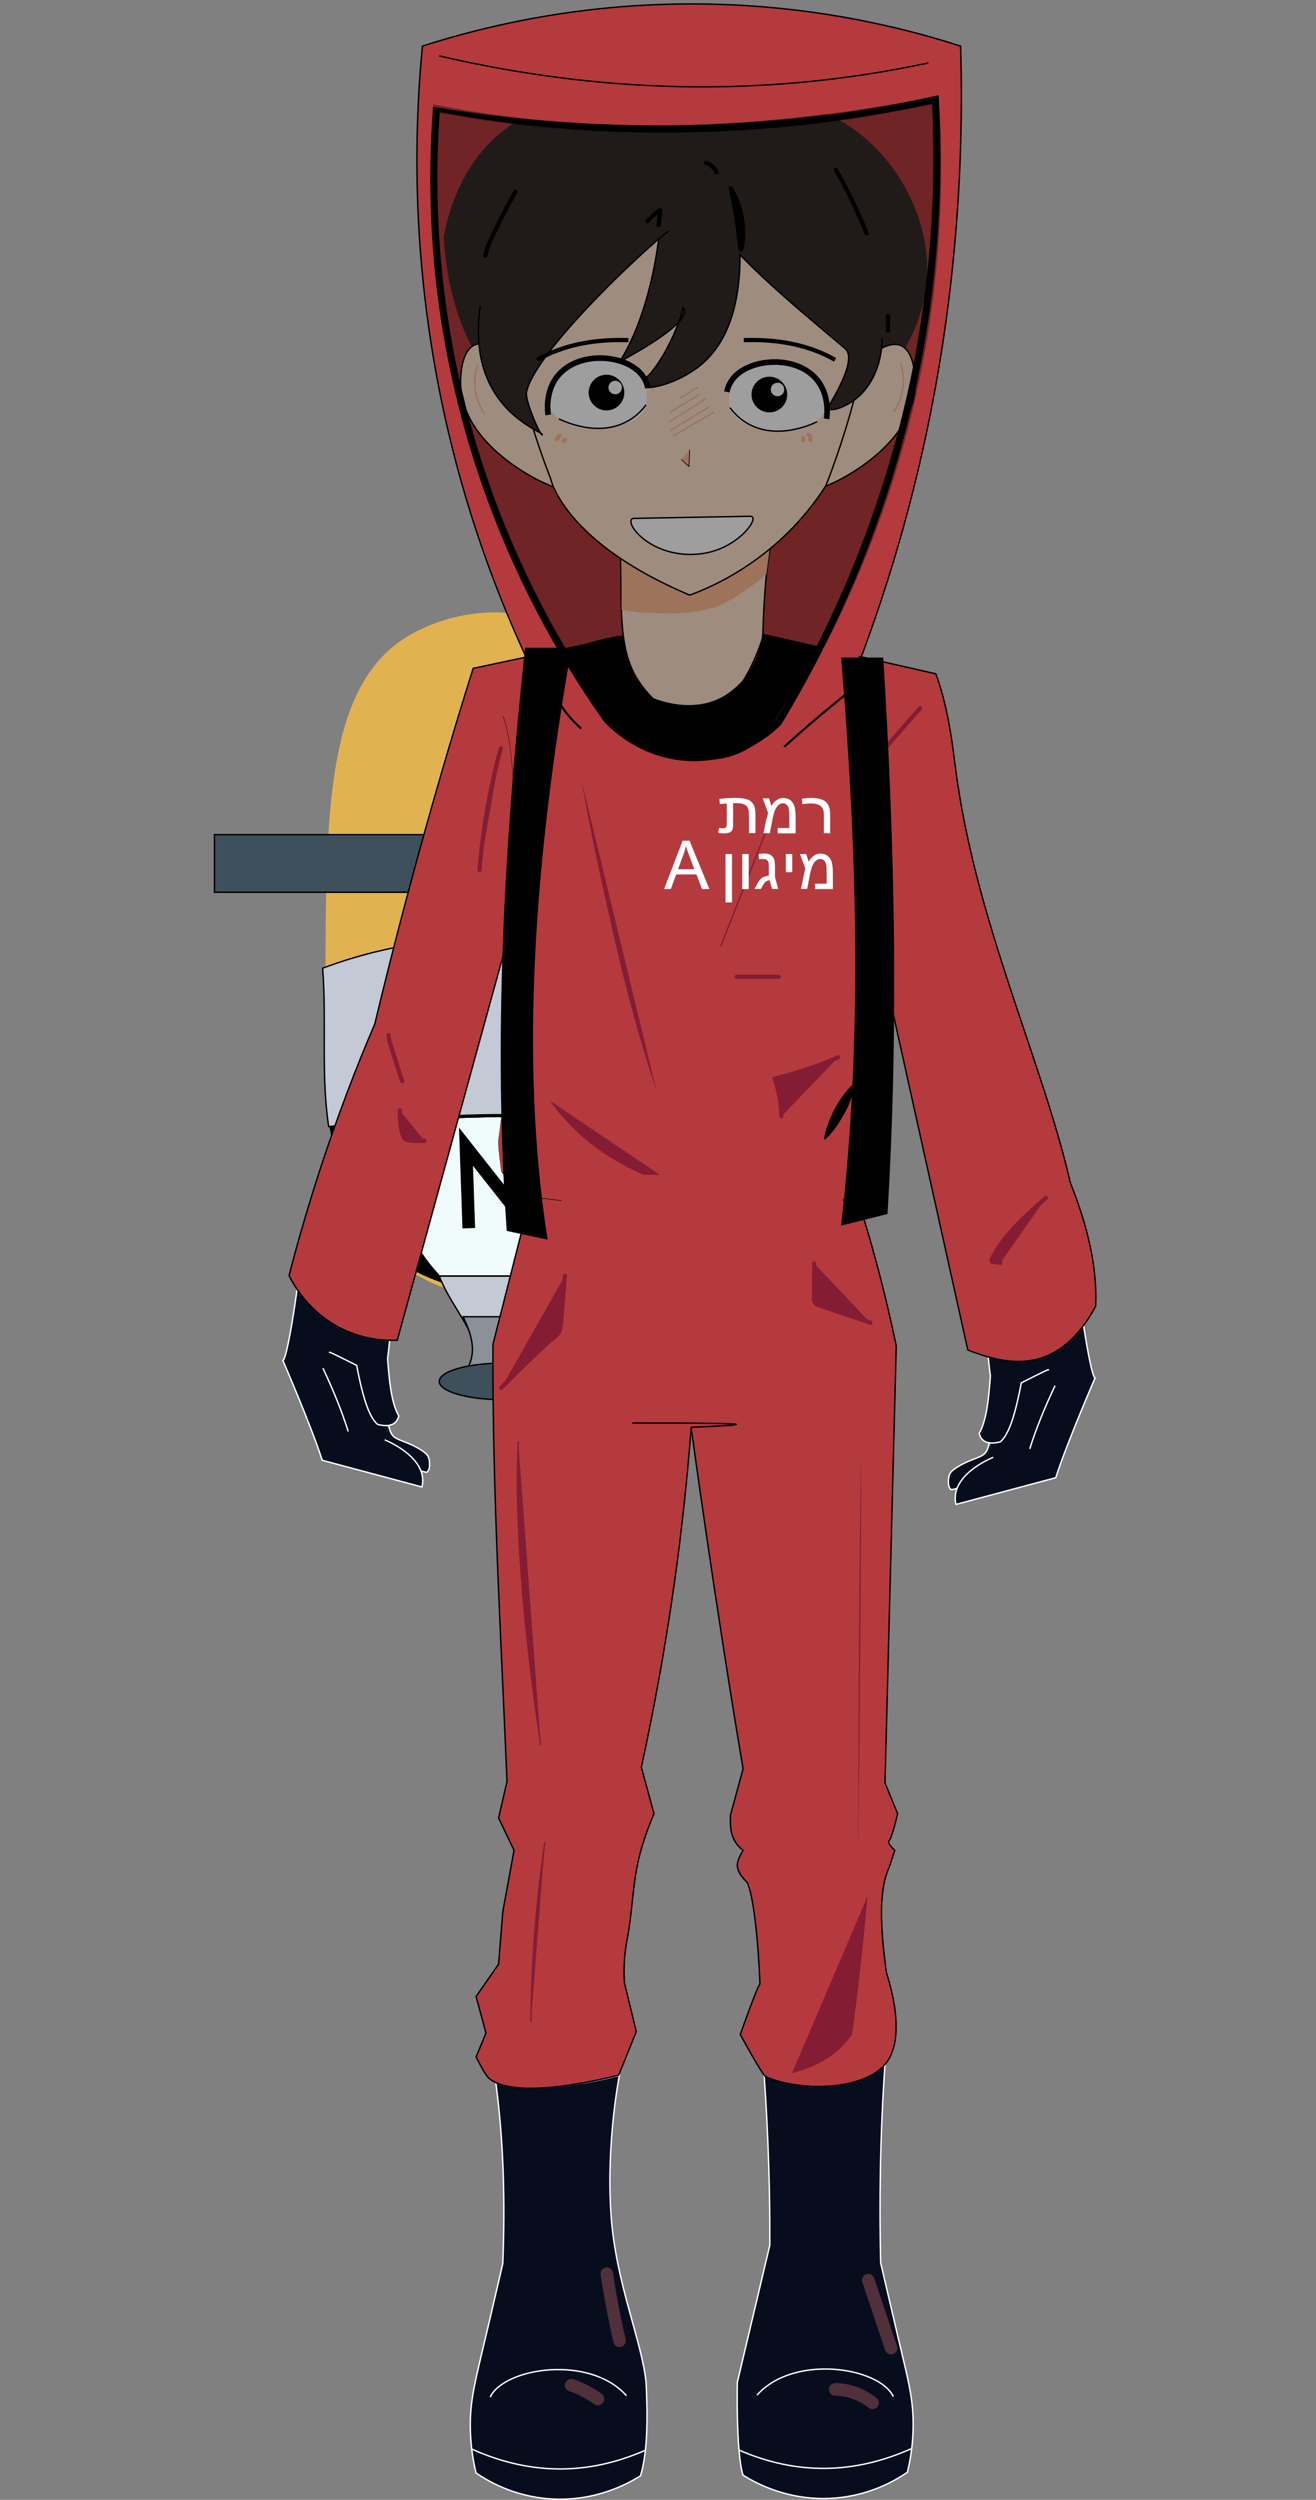 <?xml version="1.0" encoding="utf-8"?>
<!-- Generator: Adobe Illustrator 28.3.0, SVG Export Plug-In . SVG Version: 6.00 Build 0)  -->
<svg version="1.1" id="Layer_1" xmlns="http://www.w3.org/2000/svg" xmlns:xlink="http://www.w3.org/1999/xlink" x="0px" y="0px"
	 viewBox="0 0 936.5 1778.5" style="enable-background:new 0 0 936.5 1778.5;" xml:space="preserve">
<rect x="0" y="0" width="936.5" height="1778.5" fill="#808080" stroke="none"/>
<style type="text/css">
	.st0{fill:#E1B350;}
	.st1{stroke:#000000;stroke-miterlimit:10;}
	.st2{fill:#F0FCFB;stroke:#000000;stroke-miterlimit:10;}
	.st3{fill:none;stroke:#000000;stroke-miterlimit:10;}
	.st4{fill:#C4C9D6;stroke:#000000;stroke-miterlimit:10;}
	.st5{fill:#3E505C;stroke:#000000;stroke-miterlimit:10;}
	.st6{fill:#8C9099;stroke:#000000;stroke-miterlimit:10;}
	.st7{fill:none;stroke:#000000;stroke-width:9;stroke-miterlimit:10;}
	.st8{fill:#B53A3E;stroke:#000000;stroke-miterlimit:10;}
	.st9{fill:#FFE3CB;stroke:#000000;stroke-miterlimit:10;}
	.st10{fill:#B53A3E;}
	.st11{fill:#FFB995;}
	.st12{fill:#332C26;}
	.st13{fill:#332C26;stroke:#000000;stroke-miterlimit:10;}
	.st14{fill:none;stroke:#FFB995;stroke-miterlimit:10;}
	.st15{fill:#080D1D;stroke:#FFFFFF;stroke-miterlimit:10;}
	.st16{fill:none;stroke:#FFFFFF;stroke-miterlimit:10;}
	.st17{fill:#FFFFFF;}
	.st18{fill:#503039;}
	.st19{fill:#FFB995;stroke:#000000;stroke-width:0.5;stroke-miterlimit:10;}
	.st20{fill:#080D1D;}
	.st21{fill:#841D33;}
	.st22{fill:#841D33;stroke:#841D33;stroke-miterlimit:10;}
	.st23{fill:none;stroke:#841D33;stroke-miterlimit:10;}
	.st24{fill:none;stroke:#000000;stroke-width:5;stroke-miterlimit:10;}
	.st25{stroke:#000000;stroke-width:5;stroke-miterlimit:10;}
	.st26{fill:none;stroke:#000000;stroke-width:4;stroke-miterlimit:10;}
	.st27{fill:none;stroke:#000000;stroke-width:3;stroke-miterlimit:10;}
	.st28{fill:#FFFFFF;stroke:#000000;stroke-miterlimit:10;}
	.st29{enable-background:new    ;}
	.st30{opacity:0.38;stroke:#000000;stroke-width:5;stroke-miterlimit:10;enable-background:new    ;}
</style>
<g>
	<path class="st0" d="M231.6,693.8c-0.4,153.8,31.6,186.9,42.9,197.1c6.1,5.5,34.9,31.5,77.1,31.8c43.8,0.3,73.8-27.3,79.9-32.9
		c15.3-14.1,40.1-44.5,42.1-194.1c1.7-129,1.7-197.3-45.4-233.6c-33.2-25.6-73.6-26.4-73.6-26.4c-29.8-0.6-53.9,10.3-66.1,18
		C232.2,489.2,232,579,231.6,693.8z"/>
</g>
<path class="st1" d="M234.9,801.5c2.5,13.9,7.2,32.3,16.8,52.3c7.3,15.3,15.6,27.6,22.9,37c10.7,8.1,35.8,24.8,71.7,27.8
	c10.8,0.9,39.3,3.2,66.3-11.8c53.1-29.6,54.9-101.4,54.9-105.8C395.7,789.4,317.5,791.1,234.9,801.5z M395.6,907.8h-82
	c-7.6-8.1-20.6-24.1-28-48c-8.6-27.5-5.3-50.9-3-62c18.9-1.6,38.7-2.8,59.5-3.3c29.2-0.7,56.8-0.2,82.5,1.3
	C428.5,832,431.1,868.2,395.6,907.8z"/>
<path class="st2" d="M394.6,907.8h-82c-7.6-8.1-20.6-24.1-28-48c-8.6-27.5-5.3-50.9-3-62c18.9-1.6,38.7-2.8,59.5-3.3
	c29.2-0.7,56.8-0.2,82.5,1.3C427.5,832,430.1,868.2,394.6,907.8z"/>
<path class="st3" d="M394.6,907.8h-82c-7.6-8.1-20.6-24.1-28-48c-8.6-27.5-5.3-50.9-3-62c18.9-1.6,38.7-2.8,59.5-3.3
	c29.2-0.7,56.8-0.2,82.5,1.3C427.5,832,430.1,868.2,394.6,907.8z"/>
<path class="st4" d="M466.5,801c-71.8-11.5-150.1-9.9-232.6,0.5c-5.6-37-1.4-75.4-4.3-112.7c25.7-9.6,67.9-21.8,121-21.3
	c53.3,0.4,95.4,13.3,121,23.3C473.5,732.7,471.6,769.8,466.5,801z"/>
<rect x="152.6" y="593.8" class="st5" width="335" height="41"/>
<path class="st4" d="M340.6,982.8h33c3-34,10-59,21-75c-27.3,0-54.7,0-82,0C321.9,932.8,346.6,953.8,340.6,982.8z"/>
<path class="st6" d="M333.6,971.8h51c-3.7-9.5-2.7-21.8,0-35c-18.3,0-36.7,0-55,0C335.1,948.5,339,960.1,333.6,971.8z"/>
<ellipse class="st5" cx="357.6" cy="982.8" rx="45" ry="13"/>
<path class="st3" d="M394.6,907.8h-82c-7.6-8.1-20.6-24.1-28-48c-8.6-27.5-5.3-50.9-3-62c18.9-1.6,38.7-2.8,59.5-3.3
	c29.2-0.7,56.8-0.2,82.5,1.3C427.5,832,430.1,868.2,394.6,907.8z"/>
<polyline class="st7" points="333.6,873.8 331.6,815.8 372.6,867.8 375.6,807.8 "/>
<path class="st3" d="M453.4,1228.8"/>
<path class="st8" d="M600.6,498.8c12.6-30.8,24.4-63.7,35.1-98.9c41.8-138.1,50.9-264.9,47.9-367.1c-44.1-14.2-109.2-29.7-189-30
	c-82.3-0.3-149.2,15.6-194,30c-6.6,68.6-7.7,167.6,20.2,281.7c18.1,73.8,43.7,135,67.8,182.3"/>
<path class="st9" d="M550.8,363.4c2.6,23.5-6,13-8,90c-2.9,9.3-9,25.8-22,43c-10,13.2-18.6,24.6-30,25c-18.9,0.7-33.6-29.6-40-43
	c-13.5-28-6-64-11-106C460.8,346.2,508.4,339.5,550.8,363.4z"/>
<g>
	<path class="st10" d="M605.4,866.5c2-4.3,6.3-15.2,1.4-22c-3.4-4.7-9.7-5.5-12-5.8c-54.9-6.9-12.3-12-90.7-13.6
		c-40.5-0.8-83.1-1-118.6,18.5c-1.8,1-3.6,2.1-4.7,3.8c-0.9,1.5-1.1,3.3-1.3,5c-3.1,30.5-3.3,61.3-0.4,91.9
		c0.8,8.4,1.8,16.8,4.8,24.7c4.3,11.3,12.5,20.7,20.5,29.8c3.9,4.5,8.1,9.1,13.5,11.5c6.3,2.7,13.5,2.1,20.4,2.4
		c10,0.4,19.8,2.8,29.8,3.8s20.5,0.6,29.3-4.2c5.9-3.2,10.6-8.2,15.2-13.1c13.2-14,26.4-28.1,38.1-43.4c4.2-5.5,8.2-11.1,12.9-16
		c5.4-5.6,11.8-10.2,16.8-16.2c6.2-7.4,10.1-16.4,13.9-25.3c3.6-8.5,8.1-20.3,11.8-35"/>
	<g>
		<path d="M606.7,867.2c3.9-8.7,7.1-21.7-3-27.5c-3.9-2.2-8.3-2.5-12.7-3.1c-4.1-0.6-8.2-1.2-12.3-2c-4.6-0.9-9.2-1.9-13.5-3.6
			c-0.3-0.1-0.7-0.2-1-0.4c-0.1-0.1-0.3-0.1-0.4-0.2c-0.1,0-0.8-0.3-0.3-0.1c-0.6-0.2-1.2-0.5-1.8-0.8c-1.2-0.5-2.4-1.1-3.7-1.5
			c-3.5-1.3-7.3-1.9-11-2.4c-8-1-16-1.4-24.1-1.7c-13.3-0.5-26.7-0.8-40-0.8c-13.4,0-26.9,0.4-40.3,1.9c-13.2,1.5-26.3,4.1-38.8,8.5
			c-6.2,2.2-12.2,4.8-18,7.9c-2.7,1.4-5.5,3-6.8,5.9c-1.4,3.1-1.3,7-1.6,10.3c-2.8,30.2-2.8,60.9,0.6,91.1c0.8,7.1,2,14.3,4.6,21
			c2.5,6.2,6,11.9,10.1,17.2c4,5.2,8.4,10.2,12.8,15.1c4.5,4.9,9.5,9.2,16.1,10.7c6.7,1.5,13.7,0.8,20.5,1.4
			c7.4,0.6,14.7,2.2,22.1,3.1c13.3,1.8,27.4,1.5,38.5-7c5.4-4.1,9.8-9.2,14.4-14.1c5.1-5.4,10.1-10.8,15.1-16.4
			c4.9-5.4,9.6-10.9,14.2-16.5c4.5-5.6,8.7-11.5,13.2-17.1c4.4-5.4,9.5-10,14.7-14.7c5-4.6,9.4-9.5,12.9-15.4
			c3.5-5.8,6.1-12,8.7-18.2c2.1-5,4.1-10.1,5.9-15.3c2.2-6.3,4.1-12.8,5.7-19.3c0.5-1.9-2.4-2.7-2.9-0.8c-3,11.8-6.8,23.3-11.5,34.4
			c-2.6,6-5.1,12.1-8.5,17.7c-3.4,5.8-7.8,10.6-12.7,15c-5,4.5-10,9-14.2,14.2c-4.4,5.4-8.4,11.1-12.8,16.5
			c-9,11.2-18.7,21.8-28.5,32.3c-4.5,4.8-8.9,10-14.1,14.2c-5.1,4.2-11,6.7-17.4,7.7c-13.8,2.2-27.6-1.9-41.3-3.3
			c-6.7-0.7-13.6,0.1-20.3-1.2c-6.5-1.3-11.3-5.3-15.6-10.1c-8.7-9.5-17.9-19.8-22.5-32c-2.5-6.6-3.6-13.6-4.3-20.6
			c-0.8-7.3-1.3-14.7-1.7-22c-0.8-14.8-0.9-29.7-0.3-44.5c0.3-7.4,0.8-14.8,1.4-22.2c0.2-1.8,0.3-3.6,0.5-5.4c0.2-1.6,0.2-3.4,1-4.9
			c1.3-2.7,4.9-4,7.4-5.3c11.5-5.8,23.8-9.8,36.4-12.3c25.6-5.2,52-4.9,78-4.4c11.2,0.2,22.4,0.5,33.6,1.2
			c5.4,0.4,10.4,0.8,15.6,1.9c1.4,0.3,2.9,0.7,4.2,1.2c0.6,0.2,1.2,0.4,1.8,0.7c0.4,0.2-0.3-0.1,0.1,0c0.1,0.1,0.3,0.1,0.4,0.2
			c0.3,0.1,0.5,0.2,0.8,0.3c2.9,1.3,5.9,2.4,8.9,3.3c6.1,1.7,12.3,2.7,18.6,3.7c4.2,0.6,8.4,0.7,12.3,2.2c2.4,0.8,4.6,2.3,5.9,4.5
			c1.3,2.2,1.7,4.7,1.7,7.2c-0.1,4.4-1.6,8.8-3.4,12.8C603.3,867.5,605.9,869,606.7,867.2L606.7,867.2z"/>
	</g>
</g>
<g>
	<path class="st11" d="M442.3,371.9c12-6.4,36.5-17.3,68.3-16.1c16.8,0.6,30.7,4.4,40.7,8.1c-2,15-4,30-6,45c0,0-23,18.8-36.3,23
		c-17.2,5.5-32.9,4.9-46.6,4.2c-8.4-0.4-15.4-1.4-20.1-2.2"/>
</g>
<path class="st12" d="M639.8,254.4c5.5-8.1,19.2-30.4,20-60.4c1.1-44.8-27-90.6-65.7-110.2C553.3,63.2,490.4,64,490.4,63.7
	c0-0.2,1.6-0.1,3.4-0.2c15.3-1.2,28.8-19.6,26.4-23.2c-1.5-2.1-9.8-0.6-41.4,16.2c-125-3.6-166.5,11.6-169.6,15.8
	c-1.1,1.5,127.8,11.9,128.1,12c0,0,0.2,0,0.4,0.1h0.1c-11.7-5.3-27.5-9.8-45-7c-37.1,5.9-68.2,42.2-77,91c1.4,26.9,8.7,77.9,47,115
	C439.4,357.8,589.6,327.6,639.8,254.4z"/>
<path class="st9" d="M337.8,245.4c-10.4,4.6-10.1,25.5-10,28c1.1,43.2,55.5,68.5,59,70c12,5.4,24.6,11,30,6c10.4-9.7-12.7-53-40-81
	C367.4,258.8,349.4,240.3,337.8,245.4z"/>
<path class="st9" d="M641.2,245.9c10.4,4.6,10.1,25.5,10,28c-1.1,43.2-55.5,68.5-59,70c-12,5.4-24.6,11-30,6
	c-10.4-9.7,12.7-53,40-81C611.6,259.2,629.6,240.8,641.2,245.9z"/>
<path class="st9" d="M363.8,230.4c3,48,28,110,28,110s9,45,99,83c15.4-5.6,63.5-25.5,97-78c21-54,31.3-104.7,30-121
	c-9-56.7-54.2-130.1-123-132C422.5,90.5,371.4,168.8,363.8,230.4z"/>
<path class="st13" d="M469.8,161.4c-7,66-29,96-29,96s56-29,45-39c1.8,1.5-14,45-32,55c4.7,6.2,28.7-0.8,44-13
	c43.3-34.5,25.7-117.1,23-129"/>
<path class="st13" d="M500.8,147.4c14,28.9,62.1,68.1,100.6,100.6c6.9,5.8-1.4,24.2-12.6,42.4c3.3,3.1,12.2-1.6,14.1-2.6
	c14.7-7.7,24.6-25.2,24.9-47.4"/>
<path class="st3" d="M363.8,280.3"/>
<path class="st12" d="M628.8,234.4c16.7-14.2-7.7-108.5-76-144c-65-33.8-154.9-6.6-191,51c-20.8,33.2-27.4,81.6-11,92
	c28.8,18.3,125-83.9,136.5-72.5c5,4.9-11.1,26.2-4.5,32.5c7,6.7,25.9-16.2,49.5-12.5c23.3,3.7,24.2,29.1,59,46
	C600.8,231.6,620.7,241.3,628.8,234.4z"/>
<g>
	<g>
		<path d="M470.1,160.6c0.8-3.6,1.2-7.4,1.1-11.1c0-1.1-1.3-2-2.3-1.3c-3.4,2.4-6.5,5.1-9.2,8.2c-0.5,0.6-0.6,1.5,0,2.1
			c0.5,0.5,1.6,0.6,2.1,0c2.5-2.9,5.4-5.6,8.6-7.8c-0.8-0.4-1.5-0.9-2.3-1.3c0,3.5-0.3,6.9-1,10.3c-0.2,0.8,0.2,1.6,1,1.9
			C469,161.8,470,161.4,470.1,160.6L470.1,160.6z"/>
	</g>
</g>
<g>
	<path d="M527.2,177.5c-0.7,0-0.8-7.3-3.1-21.8c-1.4-9.1-3-16.6-4.1-21.7c2.7,4.6,6.1,11.5,7.8,20.4
		C530,166.4,528.1,177.5,527.2,177.5z"/>
	<g>
		<path d="M527.2,176c0.4,0,1,0.5,1.1,0.6c0,0,0.1,0.4,0.1,0.1c0-0.2-0.1-0.4-0.1-0.6c-0.2-0.8-0.2-1.1-0.3-1.8
			c-0.3-2.3-0.5-4.7-0.8-7c-0.9-7.8-2.1-15.6-3.6-23.3c-0.7-3.5-1.4-7-2.2-10.5c-0.9,0.4-1.8,0.8-2.7,1.2c4.2,7,7,14.7,8,22.8
			c0.6,4.3,0.7,8.8,0.4,13.1c-0.1,1.4-0.2,2.9-0.5,4.2c-0.1,0.5-0.2,0.9-0.3,1.4c-0.1,0.3-0.1,0.1-0.1,0.2c0,0.1,0,0.1-0.1,0.1
			c0.2-0.3,0.4-0.4,0.7-0.5c-1.9,0.3-1.1,3.2,0.8,2.9c1.5-0.3,1.8-2.8,2-4c0.5-3,0.7-6.1,0.7-9.1c0-8-1.4-15.9-4.4-23.4
			c-1.3-3.2-2.8-6.3-4.6-9.3c-0.9-1.5-3.1-0.5-2.7,1.2c1.7,7.6,3.1,15.2,4.3,22.9c0.9,6.1,1.5,12.3,2.3,18.5c0.2,1.4,0.3,3.1,2,3.3
			C529.1,179.2,529.1,176.2,527.2,176z"/>
	</g>
</g>
<g>
	<g>
		<path d="M633.4,235.4c0-3.5,0-7,0-10.6c0-0.8-0.7-1.5-1.5-1.5s-1.5,0.7-1.5,1.5c0,3.5,0,7,0,10.6c0,0.8,0.7,1.5,1.5,1.5
			S633.4,236.2,633.4,235.4L633.4,235.4z"/>
	</g>
</g>
<g>
	<g>
		<path d="M402.6,80.6c9.1-0.7,18.2-0.3,27.1,1c1.9,0.3,2.7-2.6,0.8-2.9c-9.2-1.4-18.6-1.8-27.9-1.1
			C400.7,77.7,400.6,80.7,402.6,80.6L402.6,80.6z"/>
	</g>
</g>
<g>
	<g>
		<path d="M511.3,121.7c-1.7-3.5-4.8-6.1-8.4-7.3c-0.7-0.2-1.7,0.3-1.9,1.1c-0.2,0.8,0.2,1.6,1,1.8c0.2,0.1,0.4,0.1,0.6,0.2
			s0.2,0.1,0,0c0.1,0,0.2,0.1,0.3,0.1c0.4,0.2,0.8,0.4,1.1,0.6c0.4,0.2,0.7,0.4,1,0.7c0.1,0.1,0.1,0.1,0.2,0.2
			c0.3,0.2-0.2-0.2,0.1,0.1c0.2,0.1,0.3,0.3,0.5,0.4c0.3,0.3,0.6,0.6,0.9,0.8c0.1,0.2,0.3,0.3,0.4,0.5c0.1,0.1,0.1,0.2,0.2,0.2
			c0,0.1,0.3,0.3,0,0.1c0.5,0.6,1,1.4,1.3,2.2c0.3,0.7,1.4,0.9,2,0.5C511.5,123.3,511.7,122.5,511.3,121.7L511.3,121.7z"/>
	</g>
</g>
<g>
	<g>
		<path d="M593.5,121.4c8.2,14.5,15.5,29.6,21.8,45.1c0.7,1.8,3.6,1,2.9-0.8c-6.4-15.7-13.8-31-22.1-45.8
			C595.1,118.2,592.6,119.8,593.5,121.4L593.5,121.4z"/>
	</g>
</g>
<g>
	<g>
		<path d="M346.9,182.1c0.6-4,2.2-7.7,3.9-11.4c1.8-3.8,3.6-7.7,5.5-11.4c3.7-7.5,7.6-14.9,11.8-22.2c1-1.7-1.6-3.2-2.6-1.5
			c-4.2,7.4-8.2,15-12,22.7c-1.9,3.8-3.7,7.6-5.5,11.5c-1.7,3.7-3.4,7.6-4,11.7c-0.1,0.8,0.2,1.6,1,1.9
			C345.8,183.4,346.8,182.9,346.9,182.1L346.9,182.1z"/>
	</g>
</g>
<path class="st14" d="M339.8,259.4c-1.2,3.8-3.1,11.6-1,21c1.4,6.3,4,11.1,6,14"/>
<path class="st14" d="M640.9,258.3c1.2,3.8,3.1,11.6,1,21c-1.4,6.3-4,11.1-6,14"/>
<path class="st15" d="M440.8,1476.4c0,0-9.5,47.4-6,99c3.3,49,22.2,90.4,25,120c1.2,25.4,1.1,49-4,66c-8.1,5.1-32,18.7-64.5,16.4
	c-25.9-1.8-44.3-12.8-52.5-18.4c-1.6-6.4-3.5-16.1-4-28c-0.9-19.9,2.6-34.1,8-57c3-12.6,7.9-33.2,15-64c1.8-44.7,0.5-87.9-5-129
	C380.3,1487.4,409.9,1484.5,440.8,1476.4z"/>
<path class="st16" d="M445.8,1704.4c-26.1-29.4-87-20-97,1"/>
<path class="st16" d="M335.8,1742.4c41,18.4,82,18.9,123,1"/>
<path class="st15" d="M543.8,1476.4c1.5,21.2,2.6,43.3,3.3,66c0.6,18.8,0.8,37.2,0.7,55c-7.7,32.5-15.4,65-23.1,97.5
	c0,0-1.1,49,4,66c8.1,5.1,32,18.7,64.5,16.4c25.9-1.8,44.3-12.8,52.5-18.4c1.6-6.4,3.5-16.1,4-28c0.9-19.9-2.5-34.1-8-57
	c-3-12.6-7.8-33.2-15-64c-0.5-21.1-0.6-43.1-0.2-65.8c0.5-26.3,1.6-51.6,3.3-75.7c-6.5,4.5-20.7,13.1-40.8,15.3
	C567.5,1486,551,1479.7,543.8,1476.4z"/>
<path class="st16" d="M538.7,1704c26.1-29.4,87-20,97,1"/>
<path class="st16" d="M648.7,1742c-41,18.4-82,18.9-123,1"/>
<g>
	<path class="st17" d="M431.8,1617.6c2.4,16,5.4,31.9,9.1,47.7"/>
	<g>
		<path class="st18" d="M427.5,1618.8c2.4,16,5.4,31.9,9.1,47.7c0.5,2.3,3.3,3.9,5.5,3.1c2.4-0.8,3.7-3.1,3.1-5.5
			c-3.7-15.8-6.7-31.7-9.1-47.7c-0.4-2.3-3.4-3.8-5.5-3.1C428.1,1614.1,427.1,1616.3,427.5,1618.8L427.5,1618.8z"/>
	</g>
</g>
<g>
	<path class="st17" d="M617.9,1622.2c5.4,16.1,10.8,32.3,16.2,48.4"/>
	<g>
		<path class="st18" d="M613.6,1623.4c5.4,16.1,10.8,32.3,16.2,48.4c0.8,2.2,3.1,3.9,5.5,3.1c2.2-0.7,3.9-3.2,3.1-5.5
			c-5.4-16.1-10.8-32.3-16.2-48.4c-0.8-2.2-3.1-3.9-5.5-3.1C614.5,1618.6,612.8,1621.1,613.6,1623.4L613.6,1623.4z"/>
	</g>
</g>
<g>
	<path class="st17" d="M406.4,1696.9c6.8,2.2,13.2,5.5,19,9.7"/>
	<g>
		<path class="st18" d="M405.2,1701.3c0.9,0.3,1.7,0.6,2.6,0.9c0.4,0.2,0.9,0.3,1.3,0.5c0.2,0.1,1.6,0.7,0.5,0.2
			c1.6,0.6,3.1,1.4,4.6,2.2c3.1,1.6,6.1,3.5,9,5.5c1.9,1.4,5.1,0.4,6.2-1.6c1.2-2.3,0.4-4.7-1.6-6.2c-6.1-4.4-13-7.8-20.1-10.2
			c-2.2-0.7-5,0.9-5.5,3.1C401.5,1698.2,402.8,1700.5,405.2,1701.3L405.2,1701.3z"/>
	</g>
</g>
<g>
	<path class="st17" d="M594.3,1699.9c9.6,0.1,19.1,3.5,26.5,9.6"/>
	<g>
		<path class="st18" d="M594.3,1704.4c1.1,0,2.2,0.1,3.4,0.2c0.3,0,0.6,0.1,0.8,0.1c0.4,0,0.5,0.1,0.1,0c0.6,0.1,1.1,0.2,1.7,0.3
			c2.3,0.4,4.5,1,6.7,1.8c0.5,0.2,1,0.4,1.6,0.6c0.7,0.2-0.6-0.3,0.1,0c0.3,0.1,0.5,0.2,0.8,0.3c1,0.5,2,1,3,1.5
			c1,0.6,1.9,1.1,2.9,1.8c0.5,0.3,0.9,0.6,1.4,1c0.1,0,0.7,0.5,0.4,0.3c-0.4-0.3,0.6,0.4,0.5,0.4c1.8,1.5,4.6,1.9,6.4,0
			c1.5-1.6,2-4.8,0-6.4c-8.4-6.8-18.8-10.8-29.7-10.9c-2.4,0-4.6,2.1-4.5,4.5C589.9,1702.3,591.7,1704.4,594.3,1704.4L594.3,1704.4z
			"/>
	</g>
</g>
<line class="st14" x1="496.8" y1="275.4" x2="483.8" y2="283.4"/>
<line class="st14" x1="497.8" y1="280.4" x2="476.8" y2="293.4"/>
<line class="st14" x1="502.8" y1="283.4" x2="475.8" y2="300.4"/>
<line class="st14" x1="504.8" y1="289.4" x2="476.8" y2="306.4"/>
<line class="st14" x1="507.8" y1="293.4" x2="478.8" y2="310.4"/>
<path class="st19" d="M490.8,319.9c-0.2,4-0.3,8-0.5,12c-1.8-1.7-3.7-3.3-5.5-5"/>
<g>
	<g>
		<path class="st11" d="M396.7,309.2c-0.6,0.8-1.2,1.6-1.8,2.5c-0.1,0.2-0.2,0.4-0.2,0.6s0,0.4,0,0.6c0.1,0.4,0.4,0.7,0.7,0.9
			c0.4,0.2,0.8,0.3,1.2,0.1c0.1,0,0.2-0.1,0.4-0.1c0.2-0.1,0.4-0.3,0.5-0.5c0.6-0.8,1.2-1.6,1.8-2.5c0.1-0.2,0.2-0.4,0.2-0.6
			s0-0.4,0-0.6c-0.1-0.4-0.4-0.7-0.7-0.9c-0.4-0.2-0.8-0.3-1.2-0.1c-0.1,0-0.2,0.1-0.4,0.1C397,308.8,396.8,309,396.7,309.2
			L396.7,309.2z"/>
	</g>
</g>
<g>
	<g>
		<path class="st11" d="M400.6,312c-0.2,0.3-0.4,0.6-0.6,0.9c-0.1,0.2-0.2,0.4-0.2,0.6s0,0.4,0,0.6c0.1,0.2,0.1,0.4,0.3,0.5
			c0.1,0.2,0.2,0.3,0.4,0.4c0.1,0,0.2,0.1,0.4,0.1c0.3,0.1,0.5,0.1,0.8,0c0.1,0,0.2-0.1,0.4-0.1c0.2-0.1,0.4-0.3,0.5-0.5
			c0.2-0.3,0.4-0.6,0.6-0.9c0.1-0.2,0.2-0.4,0.2-0.6s0-0.4,0-0.6c-0.1-0.2-0.1-0.4-0.3-0.5c-0.1-0.2-0.2-0.3-0.4-0.4
			c-0.1,0-0.2-0.1-0.4-0.1c-0.3-0.1-0.5-0.1-0.8,0c-0.1,0-0.2,0.1-0.4,0.1C401,311.6,400.8,311.7,400.6,312L400.6,312z"/>
	</g>
</g>
<g>
	<g>
		<path class="st11" d="M570.1,311.8c0,0.5,0,1,0,1.5c0,0.2,0,0.4,0.1,0.6s0.2,0.4,0.3,0.5s0.3,0.2,0.5,0.3c0.2,0.1,0.4,0.1,0.6,0.1
			c0.1,0,0.3,0,0.4,0c0.2-0.1,0.5-0.2,0.7-0.4c0.3-0.3,0.4-0.6,0.4-1.1s0-1,0-1.5c0-0.2,0-0.4-0.1-0.6s-0.2-0.4-0.3-0.5
			s-0.3-0.2-0.5-0.3c-0.2-0.1-0.4-0.1-0.6-0.1c-0.1,0-0.3,0-0.4,0c-0.2,0.1-0.5,0.2-0.7,0.4C570.3,311,570.1,311.4,570.1,311.8
			L570.1,311.8z"/>
	</g>
</g>
<g>
	<g>
		<path class="st11" d="M574.7,310.6C574.7,310.6,574.7,310.7,574.7,310.6s-0.1-0.2-0.2-0.3c0.2,0.3,0.4,0.7,0.6,1
			c0-0.1-0.1-0.2-0.2-0.4c0.2,0.4,0.3,0.8,0.3,1.3c0-0.1,0-0.3,0-0.4c0,0.4,0,0.8,0,1.1c0,0.4,0.2,0.8,0.4,1.1
			c0.3,0.3,0.7,0.5,1.1,0.4c0.4,0,0.8-0.1,1.1-0.4c0.1-0.1,0.2-0.2,0.2-0.3c0.1-0.2,0.2-0.5,0.2-0.8c0.1-0.8,0-1.5-0.2-2.2
			c-0.1-0.4-0.3-0.8-0.5-1.2c-0.2-0.4-0.5-0.7-0.7-1.1c-0.2-0.3-0.7-0.4-1.1-0.4c-0.4,0-0.8,0.2-1.1,0.4c-0.3,0.3-0.5,0.7-0.4,1.1
			c0,0.1,0,0.3,0,0.4C574.4,310.2,574.5,310.4,574.7,310.6L574.7,310.6z"/>
	</g>
</g>
<path class="st13" d="M475.8,164.4c-12.8,8.9-94,84-101,114c-2,5,9.6,31.4,11,31c0.1,0,0.1-0.1,0.1-0.1c0.7-2.6-54.9-18.4-44.1-91.9
	"/>
<path class="st20" d="M276.8,893.4c-9.3-23-46.9-35.5-58-25c-6.6,6.2-0.4,17,7.5,51.5c14.7,64.2,7.8,94.4,28.5,104.5
	c1.9,0.9,10.5,5.1,16.5,1.5c13.1-8-7.1-41.6,0.5-91.5C275.3,911.3,281.6,905.4,276.8,893.4z"/>
<path class="st15" d="M270.8,1033.4c0,0,27,14,33,14c1.7-1.4,2-4,1.9-6.3c0,0,0-2.4-0.9-4.7c-1.6-4-13-9-13-9
	c-7.7-3.3-10.7-3.6-13-7c-1.5-2.1-2-6-2-6"/>
<path class="st15" d="M215.3,871.9c0.7,21.7-10.5,95.9-14,96c0,0,20.3,46.8,28,71l71,19c0.5-2,0.6-3.8,0.5-5.5
	c-0.9-16.9-24.3-26.9-27-28"/>
<path class="st15" d="M276.8,905.4c4,29-1,61-1,61c1.2,15.7,2.5,31.3,8,41c-1.7,6.5-7.1,8-15,6c-6.8-5.5-11.2-22.3-15-42
	c0,0-19.2-9.8-19.4-9.4c0,0,0.1,0.2,0.4,0.4"/>
<path class="st16" d="M229.8,973.4c7.1,15,13.3,30,18,45"/>
<path class="st20" d="M703.8,905.8c9.3-23,46.9-35.5,58-25c6.6,6.2,0.4,17-7.5,51.5c-14.7,64.2-7.8,94.4-28.5,104.5
	c-1.9,0.9-10.5,5.1-16.5,1.5c-13.2-8,7.1-41.6-0.5-91.5C705.2,923.7,698.9,917.8,703.8,905.8z"/>
<path class="st15" d="M709.8,1045.8c0,0-27,14-33,14c-1.7-1.4-2-4-1.9-6.3c0,0,0-2.4,0.9-4.7c1.5-4,13-9,13-9c7.7-3.3,10.7-3.6,13-7
	c1.5-2.1,2-6,2-6"/>
<path class="st15" d="M765.3,884.3c-0.7,21.7,10.5,95.9,14,96c0,0-20.3,46.8-28,71l-71,19c-0.5-2-0.6-3.8-0.5-5.5
	c0.9-16.9,24.3-26.9,27-28"/>
<path class="st15" d="M703.8,917.8c-4,29,1,61,1,61c-1.2,15.7-2.5,31.3-8,41c1.7,6.5,7.1,8,15,6c6.8-5.5,11.2-22.3,15-42
	c0,0,19.2-9.8,19.4-9.4c0,0-0.1,0.2-0.4,0.4"/>
<path class="st15" d="M750.8,985.8c-7.1,15-13.3,30-18,45"/>
<path class="st8" d="M544.6,451.8c40.5,9.2,81,18.4,121.4,27.6c7.8,21.5,11,43.3,13.7,65c13.9,110.5,61.5,208.2,82,297
	c11.6,29.3,19.3,58.7,18,88c-25.1,45.8-57.2,44.5-91,31c-29-130.7-58-261.3-87-392"/>
<path class="st8" d="M443.6,452.8c-35.6,7.5-71.2,15.1-106.9,22.7c-7.8,24.9-15.5,50.2-23,76c-17.6,60.5-33.2,119.5-47,177
	c-13.7,31.9-27,66.9-39.4,104.9c-8.3,25.7-15.5,50.4-21.6,74.1c3.4,6.8,14.9,27.7,40,39c15.2,6.8,29.1,7.3,37,7
	c36.3-132,72.7-264,109-396"/>
<g>
	<path class="st10" d="M358,509.4c16.5,41.3,6.4,236-3.2,301c-0.8,3.5,2.1,23,2.1,23s10.8,14.8,13.8,17c33.8,4.9,72.8,8.5,116,9
		c49.3,0.6,93.4-2.9,130.9-8c4.4-4.5,7-9,8.5-12c3.3,0.2-8.2-33-11.7-60c-1.5-11.2,8-18.1,8.5-22c1.6-11.2-0.3-36.7-0.6-86.5
		c-0.1-17.5-4-41.9-3.8-78c0.1-21.7,1.5-53.1,8.7-91.5"/>
	<path d="M358.1,509.4c4.3,11.9,5.4,24.6,6.6,37.1c5,75.4,0.7,151.2-5.5,226.4c-1.2,12.5-2.5,25.1-4.3,37.5
		c-0.4,3.8,0.3,7.7,0.6,11.5c0.4,3.8,1,7.9,1.5,11.4c2.2,3,4.4,5.9,6.6,8.8c2.2,2.8,4.7,6,7.1,8.2c40.8,5.8,82.1,9,123.4,8.9
		c41.1-0.1,82.9-2.9,123.3-7.9c3.5-3.5,6.3-7.8,8.6-12c0.3,0,0.4-0.5,0.5-0.9c-0.4-6.7-2.6-13.1-4.1-19.6
		c-1.7-6.9-3.4-13.9-4.9-20.8c-1.1-5.2-2.1-10.5-2.9-15.8c-1.2-5.3-0.3-10.9,2.5-15.5c1.6-3.1,4.4-5.7,5.6-9
		c0.5-3.5,0.6-7.1,0.6-10.7c0.2-7.3-0.4-24.6-0.5-32.1c-0.8-21.4,0-42.8-1.8-64.2c-4.8-49.7-3.4-100.1,6-149.2h0.2
		c-9.4,49.1-10.7,99.5-6,149.2c1.8,21.3,1,42.8,1.8,64.2c0.2,7.6,0.6,24.7,0.5,32.1c0,3.6-0.1,7.1-0.6,10.7
		c-0.2,0.9-0.7,1.7-1.1,2.5c-1.5,2.2-3.1,4.3-4.4,6.7c-2.9,4.6-3.6,10.1-2.5,15.4c0.8,5.3,1.8,10.5,2.9,15.8
		c2.2,10.5,5,20.8,7.5,31.2c0.6,3.3,1.8,6.6,1.4,9.9c-0.1,0.2-0.3,0.5-0.6,0.5l0.1-0.1c-2.2,4.4-5,8.5-8.5,12.1
		c-40.9,6-82.2,8.6-123.6,8.2c-41.3-0.4-82.5-3.4-123.4-9.2c-2.9-2.4-5-5.4-7.3-8.3c-2.2-2.9-4.5-5.8-6.6-8.8
		c-0.9-6.7-1.9-13.4-2.2-20.1c0-1,0-2,0.1-2.9c1.8-12.5,3.1-25,4.3-37.5c6.2-75.2,10.5-151,5.5-226.4c-1.2-12.5-2.3-25.2-6.6-37
		C357.8,509.5,358.1,509.4,358.1,509.4L358.1,509.4z"/>
</g>
<path class="st10" d="M428.8,509.4c-3.6-10.6-16.3-15.5-26-14c-16.1,2.6-27.1,23.7-21,35c6,11,28.5,12.7,40,2
	C427,527.5,431.8,518.4,428.8,509.4z"/>
<path class="st10" d="M616.2,500.8c-3.4-11-17.2-16.1-27-15.9c-22,0.4-41.5,27.7-36,40c5.7,12.8,40.8,15.3,56-1.1
	C610.1,522.9,619.7,512.2,616.2,500.8z"/>
<path class="st8" d="M609.8,851.4c4.6,14.2,9.1,29.1,13.3,44.7c5.8,21.3,10.6,41.8,14.7,61.3l-8,311c3,7.3,6,14.7,9,22
	c-3.1,12.8-5,18-6,19c0,0-0.2,0.2-0.3,0.4c-0.7,1.5,1.5,4.1,4.3,6.6c-1.3,4-2.7,8-4,12c-8,17.3-6,45.1-2,75c6.3,19.8,10.8,45.3,2,61
	c-13.5,24-64.4,23.8-88,13c-3-2.3-18-30-18-30s12-34,14-36c0,0-2-56-9-72c-1.9-1.9-8.1-7.8-7-14c0.6-3.5,4-9,4-9
	c-9.2-7.1-9.2-16-9-25c3-11,6-22,9-33c-20-118-37-243-37-243c-17.7-0.7-35.3-1.3-53-2"/>
<path class="st8" d="M377.8,850.4c-9,35.3-18,70.7-27,106c-0.5,103.5,5.7,207.3,10,311c-2,8.7-4,17.3-6,26c3.7,7.7,7.3,15.3,11,23
	l-8,43.7l-3,37.3l-16,23l7,26l-7,17c0,0,6.2,12.6,9,15c19.4,17.1,88.7-1.1,92.5-2.1c4.2-10.3,8.3-20.6,12.5-30.9
	c-2.8-11.7-5.7-23.4-8.5-35.1c-0.7-13,0.6-23.2,1.9-30c4.6-24.5,3.8-43.1,10.2-64.9c3.2-10.9,6.6-19.6,9-25.1c-3-11-9-33-9-33
	c8.8-40.4,16.8-83.9,23.4-130.3c5.5-39,9.4-76.3,12.1-111.6c21.3-0.8,32-1.5,32-2c0-0.7-24.7-1.1-74-1"/>
<g>
	<path class="st21" d="M402,907.7c-0.9,11.6-1.9,23.2-2.9,34.8c-0.1,1.6-0.3,3.2-0.9,4.6c-1.2,2.7-3.5,4.1-4,4.5
		c-3.5,2.4-16.8,15.2-37.5,35.8"/>
	<g>
		<path class="st21" d="M400.5,907.7c-0.7,9-1.5,17.9-2.2,26.8c-0.2,2.2-0.4,4.5-0.6,6.7c-0.2,2-0.2,4-1.2,5.8
			c-0.9,1.6-2.2,2.6-3.7,3.7c-2.4,1.8-4.7,4-6.9,6c-3.9,3.7-7.8,7.4-11.6,11.1c-6.3,6.1-12.5,12.3-18.7,18.5
			c-1.4,1.4,0.8,3.5,2.1,2.1c9.8-9.7,19.5-19.5,29.6-28.9c2.3-2.2,4.7-4.4,7.2-6.4c-0.3,0.2,0.1-0.1,0.2-0.2
			c0.2-0.1,0.4-0.3,0.6-0.4c1.1-0.8,2-1.6,2.9-2.7c2.5-3.3,2.4-7.5,2.8-11.4c0.8-10.3,1.7-20.5,2.5-30.8
			C403.7,905.8,400.7,905.8,400.5,907.7L400.5,907.7z"/>
	</g>
</g>
<g>
	<path class="st21" d="M579.4,898.8c0,8.2-0.1,16.3-0.1,24.5c0,1.3,0,2.8,0.9,3.9c0.7,0.8,1.8,1.2,2.8,1.6
		c12.2,4.1,24.3,8.2,36.4,12.3"/>
	<g>
		<path class="st21" d="M577.9,898.8c0,4.8,0,9.6-0.1,14.5c0,2.5,0,4.9,0,7.3c0,1.9-0.3,4.2,0.4,6c0.7,1.9,2.2,2.8,4,3.4
			c2.3,0.8,4.7,1.6,7,2.4c4.6,1.6,9.3,3.1,14,4.7c5.3,1.8,10.6,3.6,15.9,5.4c1.8,0.6,2.6-2.3,0.8-2.9c-8.8-3-17.5-5.9-26.3-8.9
			c-2.1-0.7-4.3-1.4-6.4-2.2c-1.1-0.4-2.2-0.8-3.3-1.1c-0.8-0.3-1.8-0.5-2.4-1.1c-1.2-1.2-0.7-4-0.7-5.5c0-2.2,0-4.4,0-6.6
			c0-5.2,0.1-10.3,0.1-15.4C580.9,896.8,577.9,896.8,577.9,898.8L577.9,898.8z"/>
	</g>
</g>
<path class="st22" d="M368.8,1025.4c-2.5,55.3,2.9,127.3,16,216"/>
<path class="st22" d="M387.8,1310.4c-6.3,42.7-9.6,85.3-10,128"/>
<g>
	<path class="st21" d="M612.8,1032.4c-0.7,92.7-1.3,185.3-2,278"/>
	<path class="st21" d="M612.8,1032.4c0,90.3-0.9,187.6-2,278h-0.1C611,1220.1,611.2,1122.5,612.8,1032.4L612.8,1032.4z"/>
</g>
<path class="st22" d="M616.8,1350.4c-3.4,36.3-7,69.9-11,97c-11.2,15.7-26,22.7-42,27"/>
<g>
	<path d="M608.2,771.7c-1.7,11.3-7.1,21.2-13.5,30.5c-2.2,3-4.6,5.9-7.5,8.5l-0.9-0.5c2.4-13.3,10.8-30,21-39L608.2,771.7
		L608.2,771.7z"/>
</g>
<g>
	<path class="st21" d="M413.8,555.4c16.1,82.1,33.1,158.7,53,219"/>
	<path class="st21" d="M413.9,555.4c14,69,28.5,138.1,48.8,205.5c1.4,4.5,2.8,9,4.2,13.5l-0.2,0.1c-12-35.6-21.5-72-30-108.7
		C428.5,629.3,420,591.9,413.9,555.4L413.9,555.4z"/>
</g>
<g>
	<path class="st21" d="M391.8,783.4c24.3,33.5,56.9,50.2,92,62"/>
	<path class="st21" d="M391.9,783.4c21.6,29.2,51.7,47.2,85.3,59.5l6.6,2.4l-0.1,0.2l-6.7-2.2c-24.4-8.4-48.1-20.5-66.9-38.5
		c-6.9-6.5-13-13.7-18.5-21.3L391.9,783.4L391.9,783.4z"/>
</g>
<line class="st23" x1="553.8" y1="569.4" x2="512.8" y2="673.4"/>
<path class="st3" d="M195.3-42.1L195.3-42.1L195.3-42.1z"/>
<path class="st3" d="M547.8,441.4"/>
<path class="st3" d="M547.8,432.4"/>
<path class="st3" d="M551.8,431.4"/>
<g>
	<path class="st21" d="M596.5,752.2c-14.6,6.3-29.8,11.4-45.2,15.3c3.1,8.6,4.7,17.7,4.8,26.8"/>
	<g>
		<path class="st21" d="M595.7,750.9c-14.5,6.3-29.5,11.3-44.9,15.1c-0.7,0.2-1.3,1.1-1,1.8c3,8.5,4.6,17.4,4.7,26.5
			c0,1.9,3,1.9,3,0c-0.1-9.3-1.7-18.5-4.8-27.2c-0.3,0.6-0.7,1.2-1,1.8c15.6-3.9,30.8-9,45.6-15.4
			C599,752.7,597.5,750.1,595.7,750.9L595.7,750.9z"/>
	</g>
</g>
<g>
	<path class="st21" d="M524.2,694.9c10,0,20,0,30,0"/>
	<g>
		<path class="st21" d="M524.2,696.4c10,0,20,0,30,0c1.9,0,1.9-3,0-3c-10,0-20,0-30,0C522.3,693.4,522.3,696.4,524.2,696.4
			L524.2,696.4z"/>
	</g>
</g>
<g>
	<path class="st21" d="M356.5,532.2c-7.8,28.4-12.9,57.5-15.2,86.8"/>
	<g>
		<path class="st21" d="M355,531.8c-6.1,22.2-10.5,44.9-13.3,67.8c-0.8,6.5-1.4,12.9-2,19.4c-0.1,1.9,2.9,1.9,3,0
			c1.8-22.8,5.3-45.4,10.5-67.7c1.4-6.3,3-12.5,4.7-18.7C358.4,530.8,355.5,530,355,531.8L355,531.8z"/>
	</g>
</g>
<g>
	<path class="st21" d="M276.6,736.5c-0.1,2.4,0.6,4.7,1.4,6.9c2.8,8.6,5.6,17.3,8.4,25.9"/>
	<g>
		<path class="st21" d="M275.1,736.5c0,2.8,0.8,5.4,1.6,8c0.9,2.8,1.8,5.7,2.7,8.5c1.8,5.6,3.6,11.2,5.4,16.7c0.6,1.8,3.5,1,2.9-0.8
			c-1.8-5.4-3.5-10.8-5.2-16.3c-0.9-2.7-1.7-5.3-2.6-8s-1.9-5.3-1.8-8.2C278.1,734.5,275.1,734.5,275.1,736.5L275.1,736.5z"/>
	</g>
</g>
<g>
	<path class="st21" d="M744.3,852.3c-14.5,12.7-29.3,25.8-38.2,43c-0.3,0.7-0.7,1.5-0.2,2.1c0.3,0.4,0.9,0.5,1.4,0.5
		c1.5,0.2,3.1,0.3,4.7,0.5"/>
	<g>
		<path class="st21" d="M743.2,851.2c-13.7,12-27.8,24.4-36.9,40.5c-1,1.8-3.2,4.6-1.6,6.6c0.7,0.9,1.7,1,2.8,1.1
			c1.5,0.2,3,0.3,4.4,0.4c1.9,0.2,1.9-2.8,0-3c-1.1-0.1-2.2-0.2-3.3-0.3c-0.4,0-1.2,0.1-1.5-0.2c0,0,0.3-0.6,0.5-0.9
			c1-1.8,2-3.6,3.1-5.3c2.1-3.4,4.5-6.7,7-9.8c5.2-6.3,11-12.1,17-17.6c3.5-3.2,7-6.3,10.5-9.4C746.8,852,744.6,849.9,743.2,851.2
			L743.2,851.2z"/>
	</g>
</g>
<g>
	<path class="st21" d="M654.8,503.9c-8,8.9-15.9,17.9-23.6,27.1"/>
	<g>
		<path class="st21" d="M653.8,502.8c-8,8.9-15.9,17.9-23.6,27.1c-1.2,1.5,0.9,3.6,2.1,2.1c7.7-9.2,15.6-18.2,23.6-27.1
			C657.2,503.5,655.1,501.4,653.8,502.8L653.8,502.8z"/>
	</g>
</g>
<g>
	<path class="st21" d="M284.5,790c-0.2,5.8,0.5,11.7,2.1,17.2c0.3,1.1,0.7,2.3,1.6,3c0.8,0.6,1.8,0.8,2.8,1
		c3.7,0.5,7.4,0.7,11.2,0.5"/>
	<g>
		<path class="st21" d="M283,790c-0.1,3.3,0.1,6.6,0.5,9.9c0.4,3,0.9,6.3,2.1,9.1c0.5,1.2,1.2,2.3,2.4,2.9c1.3,0.7,2.8,0.8,4.3,1
			c3.3,0.4,6.6,0.5,9.9,0.3c1.9-0.1,1.9-3.1,0-3c-2.9,0.1-5.8,0.1-8.7-0.2c-1.2-0.1-2.6-0.2-3.7-0.6c-1.1-0.4-1.4-1.4-1.7-2.4
			c-1.6-5.5-2.3-11.3-2.1-17C286.1,788,283.1,788,283,790L283,790z"/>
	</g>
</g>
<path class="st24" d="M665.6,70.8c-50.1,11.1-113.5,20.6-187,21c-64.9,0.4-121.7-6.4-168-15c-3.7,48.9-3.3,115.3,13.3,191.2
	c24.6,112.8,73.6,195.4,108,244c3.6,3.9,27,27.9,64,27c32.8-0.8,53.6-20.6,58-25c36.4-60.2,82.5-154.3,102.7-276.9
	C666.9,174.1,668.1,117.6,665.6,70.8z"/>
<path class="st10" d="M307.1,75.8c65.2,10.9,143.8,17.3,232,10.5c28.9-2.2,56.3-5.7,82-10c-3.7-12-7.3-24-11-36
	c-30.2-1.9-61.2-3.2-93-4c-74-1.8-144.1-0.1-210,4C307.1,52.1,307.1,64,307.1,75.8z"/>
<path class="st3" d="M660.6,44.8c-119.6,25.5-235.2,21.1-348-5"/>
<path class="st3" d="M655.6,65.8"/>
<path class="st25" d="M544.6,453.8c11.7,2.7,23.3,5.3,35,8c-11.7,19-23.3,38-35,57c-16.1,19.2-39.1,22.6-66,17c-16-0.6-30-9.7-43-23
	c-12.6-10.6-21.9-29.5-31-49c12.3-3,27-8,37-9c2,14.2,6.7,28.7,22,44c3.9,1.6,29.2,11.7,52-1c1.9-1.1,10.7-6.1,18.2-16.5
	C541.7,470.3,543.9,459.4,544.6,453.8z"/>
<rect x="399.6" y="835.8" class="st10" width="200" height="35"/>
<g>
	<g>
		<path class="st10" d="M601.8,476.6c5.1-6.2,8.7-13.3,11.5-20.8c-1-0.1-2-0.3-3-0.4c0.5,4.9-0.8,9.9-4.1,13.7
			c0.8,0.5,1.7,1,2.5,1.5c0.3-2.2,0.7-4.4,1-6.6c-1,0-1.9,0-2.9,0c0.9,5.5,1.1,11.1,0.7,16.7c1,0,2,0,3,0c-0.3-3.6-0.7-7.3-1-10.9
			c-0.2-2.4-0.1-7.1-3.9-6.3c-1.4,0.3-2.4,1.3-3.4,2.2c-1.3,1.2-2.6,2.4-3.9,3.6c-2.7,2.5-5.4,5.1-8,7.7c0.8,0.5,1.7,1,2.5,1.5
			c1.1-3.1,2.3-6.2,3.4-9.4c0.6-1.6,1.1-3.1,1.7-4.7c0.3-0.8,0.6-1.6,0.9-2.3c0.1-0.4,0.6-0.9,0-0.9c-0.5,0-0.2,0.1,0,0.5
			c0.6,1.2,0.7,3.1,0.8,4.4c0.2,1.5,0.2,3,0.3,4.5c0,3.3-0.3,6.5-0.9,9.7c1,0.1,2,0.3,3,0.4c0.2-5,0.4-10.1,0.6-15.1
			c0.1-1.6-2.7-2.1-3-0.4c-0.5,3.5-1.5,6.9-2.8,10.1c-0.6,1.4,1.1,3.2,2.4,1.8c1.7-1.8,2.7-4,3.2-6.4c0.3-1.2,0.5-2.4,0.6-3.7
			c0.1-1.2,0.5-2.5,0-3.6c-0.7-1.9-3-2.2-4.8-1.6c-2.3,0.8-3.8,3.1-4.7,5.3c-0.4,1.1,0.8,2.1,1.9,1.9c3.7-1,7.2-2.6,10.5-4.6
			c0.7-0.5,0.9-1.3,0.5-2c-1.1-2.5-4.6-1.5-6.6-1.1c-3.2,0.5-6.4,1-9.5,1.5c0.4,0.9,0.8,1.8,1.2,2.7c1.9-1.4,3.7-2.8,5.6-4.2
			c1.3-0.9,0.6-3.3-1.2-2.7c-2.6,0.9-5.1,2-7.5,3.5c-1.4,0.9-0.5,3.3,1.2,2.7c1.5-0.5,3-1.1,4.4-1.8c1.6-0.8,0.4-3.1-1.2-2.7
			c-1.1,0.2-2.1,0.5-3.2,0.7c0.4,0.9,0.8,1.8,1.2,2.7c0.6-0.3,1.2-0.7,1.8-1c1.3-0.8,0.7-2.7-0.8-2.8c-1.9-0.1-3.8,0.2-5.6,0.8
			c-1.8,0.6-1,3.5,0.8,2.9c1.6-0.5,3.1-0.8,4.8-0.7c-0.2-0.9-0.5-1.9-0.8-2.8c-0.6,0.3-1.2,0.7-1.8,1c-1.5,0.9-0.5,3.1,1.2,2.7
			c1.1-0.2,2.1-0.5,3.2-0.7c-0.4-0.9-0.8-1.8-1.2-2.7c-1.2,0.6-2.4,1.1-3.7,1.5c0.4,0.9,0.8,1.8,1.2,2.7c2.1-1.3,4.4-2.4,6.7-3.2
			c-0.4-0.9-0.8-1.8-1.2-2.7c-1.9,1.4-3.7,2.8-5.6,4.2c-1.4,1-0.6,3,1.2,2.7c2.4-0.4,4.8-0.8,7.1-1.1c0.8-0.1,5.3-1.2,5.6-0.6
			c0.2-0.7,0.4-1.4,0.5-2c-3,1.9-6.3,3.4-9.8,4.3c0.6,0.6,1.2,1.2,1.8,1.9c0.5-1.2,1.4-2.7,2.7-3.2c0.3-0.1,0.9-0.3,1.2-0.1
			c-0.2-0.2-0.1,0.4-0.1,0.7c0,0.4-0.1,0.8-0.1,1.1c-0.4,3-1,6.2-3.1,8.5c0.8,0.6,1.6,1.2,2.4,1.8c1.5-3.5,2.5-7,3.1-10.8
			c-1-0.1-2-0.3-3-0.4c-0.2,5-0.4,10.1-0.6,15.1c-0.1,1.7,2.6,2.1,3,0.4c0.8-4,1.2-8.1,1-12.1c-0.1-2-0.3-4-0.6-6
			c-0.3-1.5-0.6-3.2-2-4.2c-1.3-0.9-2.9-0.3-3.6,1c-0.9,1.8-1.5,3.9-2.2,5.8c-1.5,4-3,8.1-4.5,12.1c-0.5,1.5,1.5,2.4,2.5,1.5
			c2.1-2,4.2-4,6.3-6s4.1-4.1,6.3-6c0.3-0.3,0.7-0.5,1.1-0.7c0.4-0.1,0-0.1,0.1,0c0.1,0.3,0.1,0.6,0.1,0.9c0.1,1.5,0.3,2.9,0.4,4.4
			c0.3,3,0.6,6,0.8,9c0.2,1.9,2.9,2,3,0c0.4-5.9,0.1-11.7-0.8-17.5c-0.2-1.4-2.7-1.4-2.9,0c-0.3,2.2-0.7,4.4-1,6.6
			c-0.2,1.3,1.4,2.7,2.5,1.5c3.7-4.4,5.6-10.1,4.9-15.8c-0.2-1.7-2.3-2-3-0.4c-2.6,7-6,13.7-10.7,19.5
			C598.5,475.9,600.6,478.1,601.8,476.6L601.8,476.6z"/>
	</g>
</g>
<path class="st10" d="M379.6,473.8c-4.2-2.8-7.1-9-5-13c2.5-4.8,11.4-4.7,17-2c3.8,1.8,8.8,6.1,8,10
	C398.6,474.1,386.7,478.5,379.6,473.8z"/>
<g>
	<g>
		<path d="M606.2,489.6c-12.9,10.1-25.5,20.6-37.8,31.5c-3.5,3.1-7,6.2-10.5,9.3c-0.7,0.7,0.3,1.7,1.1,1.1
			c12.2-11,24.6-21.7,37.3-32c3.6-2.9,7.3-5.9,10.9-8.7C608,490.1,607,489,606.2,489.6L606.2,489.6z"/>
	</g>
</g>
<g>
	<g>
		<path d="M396.9,499.8c4.3,6.9,9.6,13.2,15.7,18.7c0.7,0.6,1.8-0.4,1.1-1.1c-6-5.4-11.2-11.5-15.4-18.4
			C397.7,498.2,396.4,498.9,396.9,499.8L396.9,499.8z"/>
	</g>
</g>
<path class="st1" d="M389.1,881.3c-9.3-2-18.7-4-28-6c-9.6-133.7-2.1-272.7,13-414h32C380,611,369.2,753.5,389.1,881.3z"/>
<path class="st1" d="M599.1,871.3c10.7-2.7,21.3-5.3,32-8c8.4-140.7,4.6-269.7-3-395h-29C610.2,602.6,614.5,737,599.1,871.3z"/>
<g>
	<path class="st17" d="M520.8,293.2c-2.4-4.1-2.1-8.2-1.9-11.5c0.1-1.5,0.7-11.2,6.8-16.9c11.6-10.9,45.5-10,57.9,5.4
		c5.6,6.9,7.7,17.8,1,26.1c-9.3,11.5-29,10.3-33.8,10C548,306.1,527.4,304.6,520.8,293.2z"/>
	<path class="st26" d="M588.2,298c0.4-2.5,2.7-19.7-10-31.1c-15.6-14.1-44.8-11.2-56,1.8c-2.9,3.4-4.3,7-5,10.1"/>
	<circle class="st1" cx="547.5" cy="280.7" r="12.2"/>
	<circle class="st17" cx="553.3" cy="277.1" r="4.8"/>
	<path class="st17" d="M458.3,291.8c2.4-4.1,2.1-8.2,1.9-11.5c-0.1-1.5-0.7-11.2-6.8-16.9c-11.6-10.9-45.5-10-57.9,5.4
		c-5.6,6.9-7.7,17.8-1,26.1c9.3,11.5,29,10.3,33.8,10C431.1,304.7,451.7,303.2,458.3,291.8z"/>
	<circle class="st1" cx="431.6" cy="279.3" r="12.2"/>
	<circle class="st17" cx="437.8" cy="275.7" r="4.8"/>
	<path class="st3" d="M397.7,298c3,1.5,28.6,13.8,50,1c5.3-3.1,9.2-7.2,12-11"/>
	<path class="st27" d="M447.2,242c-23.8-0.8-45.8,3.1-65,14"/>
	<path class="st27" d="M529.3,242c23.8-0.8,45.8,3.1,65,14"/>
	<path class="st26" d="M390.1,295.2c-0.4-2.5-2.7-19.7,10-31.1c15.6-14.1,44.8-11.2,56,1.8c2.9,3.4,4.3,7,5,10.1"/>
	<path class="st3" d="M581.5,300c-3,1.5-28.6,13.8-50,1c-5.3-3.1-9.2-7.2-12-11"/>
</g>
<path class="st28" d="M533.6,367.3l-82.9,1.5c-8,1.5,12,29.5,48,25.2c25-3,40.4-23.5,36.6-26.3C534.8,367.3,533.6,367.3,533.6,367.3
	z"/>
<g class="st29">
	<path class="st17" d="M511,592.3l0.8-3.4c0.8,0.3,1.7,0.4,2.6,0.4c1.1,0,1.8-0.2,2.2-0.7s0.6-1.3,0.6-2.6v-14.3
		c-1.3,0-3,0.1-4.9,0.4l-0.4-3.7c3.6-0.5,7.2-0.7,10.9-0.7s6.6,0.3,8.6,0.9s3.5,1.8,4.6,3.4s1.6,4.1,1.6,7.3v13.4H533v-12.2
		c0-2.4-0.2-4.2-0.6-5.3s-1.2-2-2.4-2.7s-3.3-1.1-6.1-1.1h-2.2v15.1c0,1.6-0.1,2.8-0.4,3.6s-0.9,1.5-1.8,2s-2.3,0.8-4.1,0.8
		C513.9,593,512.5,592.8,511,592.3z"/>
	<path class="st17" d="M546.6,578.4l-3.8-10.4h4.4l1.8,5.5c0.7-1.6,1.9-3,3.4-4.1s3.2-1.7,5-1.7c1.9,0,3.6,0.5,4.9,1.5
		s2.4,2.4,3,4.3s0.9,4.7,0.9,8.5v10.9h-12.8v-3.8h8.3v-7.3c0-2.8-0.1-4.8-0.3-6s-0.6-2.3-1.4-3.1s-1.7-1.2-2.8-1.2
		c-1.8,0-3.2,0.9-4.5,2.7s-2.3,4.9-3.1,9.4l-1.8,9.2h-4.5l2-9.7C545.7,582.2,546.1,580.6,546.6,578.4z"/>
	<path class="st17" d="M570.7,568.2c2.4-0.3,4.6-0.5,6.6-0.5c5,0,8.5,1,10.5,2.9s3,4.9,3,8.8v13.4h-4.5v-12.2c0-2.3-0.2-4-0.7-5.1
		s-1.4-2.1-2.8-2.8s-3.3-1.1-5.8-1.1c-1.7,0-3.7,0.2-6,0.5L570.7,568.2z"/>
</g>
<g class="st29">
	<path class="st17" d="M472.6,632.5l13.2-34.4h4.9l14.1,34.4h-5.2l-4-10.4h-14.4l-3.8,10.4H472.6z M482.5,618.4h11.6l-3.6-9.5
		c-1.1-2.9-1.9-5.3-2.4-7.1c-0.4,2.2-1.1,4.4-1.9,6.6L482.5,618.4z"/>
</g>
<g class="st29">
	<path class="st17" d="M520.9,607.6V642h-4.6v-34.4H520.9z"/>
	<path class="st17" d="M532.8,607.6v24.9h-4.6v-24.9H532.8z"/>
	<path class="st17" d="M551.5,616.4v7.6l2.3,8.4h-4.4l-1.7-6.1c-1.9,0-3.5,1.2-4.8,3.5l-1.4,2.6H537l2-3.8c1.2-2.3,2.5-3.8,4.1-4.5
		s2.9-1.1,4-1.1v-6.5c0-1.3-0.1-2.4-0.3-3.1s-0.6-1.3-1.3-1.7s-1.6-0.6-2.7-0.6c-1,0-1.8,0.1-2.6,0.2l-0.3-3.6
		c1-0.3,2.3-0.5,3.8-0.5c2.1,0,3.8,0.4,4.9,1.2s1.9,1.8,2.3,2.9S551.5,614.3,551.5,616.4z"/>
	<path class="st17" d="M563.8,607.6v12.9h-4.6v-12.9H563.8z"/>
	<path class="st17" d="M573.1,618l-3.8-10.4h4.4l1.8,5.5c0.7-1.6,1.9-3,3.4-4.1s3.2-1.7,5-1.7c1.9,0,3.6,0.5,4.9,1.5s2.4,2.4,3,4.3
		s0.9,4.7,0.9,8.5v10.9H580v-3.8h8.3v-7.3c0-2.8-0.1-4.8-0.3-6s-0.6-2.3-1.4-3.1s-1.7-1.2-2.8-1.2c-1.8,0-3.2,0.9-4.5,2.7
		s-2.3,4.9-3.1,9.4l-1.8,9.2H570l2-9.7C572.1,621.9,572.5,620.3,573.1,618z"/>
</g>
<path class="st30" d="M310.7,77.2c-3.7,49.2-3.4,116.6,14,194c25.4,112.9,75.3,195.1,110,243c4,3.9,26.3,24.8,61,24
	c33-0.8,53.8-20.7,58-25c36.1-57.9,83.4-150.7,103.7-272.9c10.7-64.6,11.4-122.2,8.3-169.1C547.4,94,429.1,100.5,310.7,77.2z"/>
</svg>
